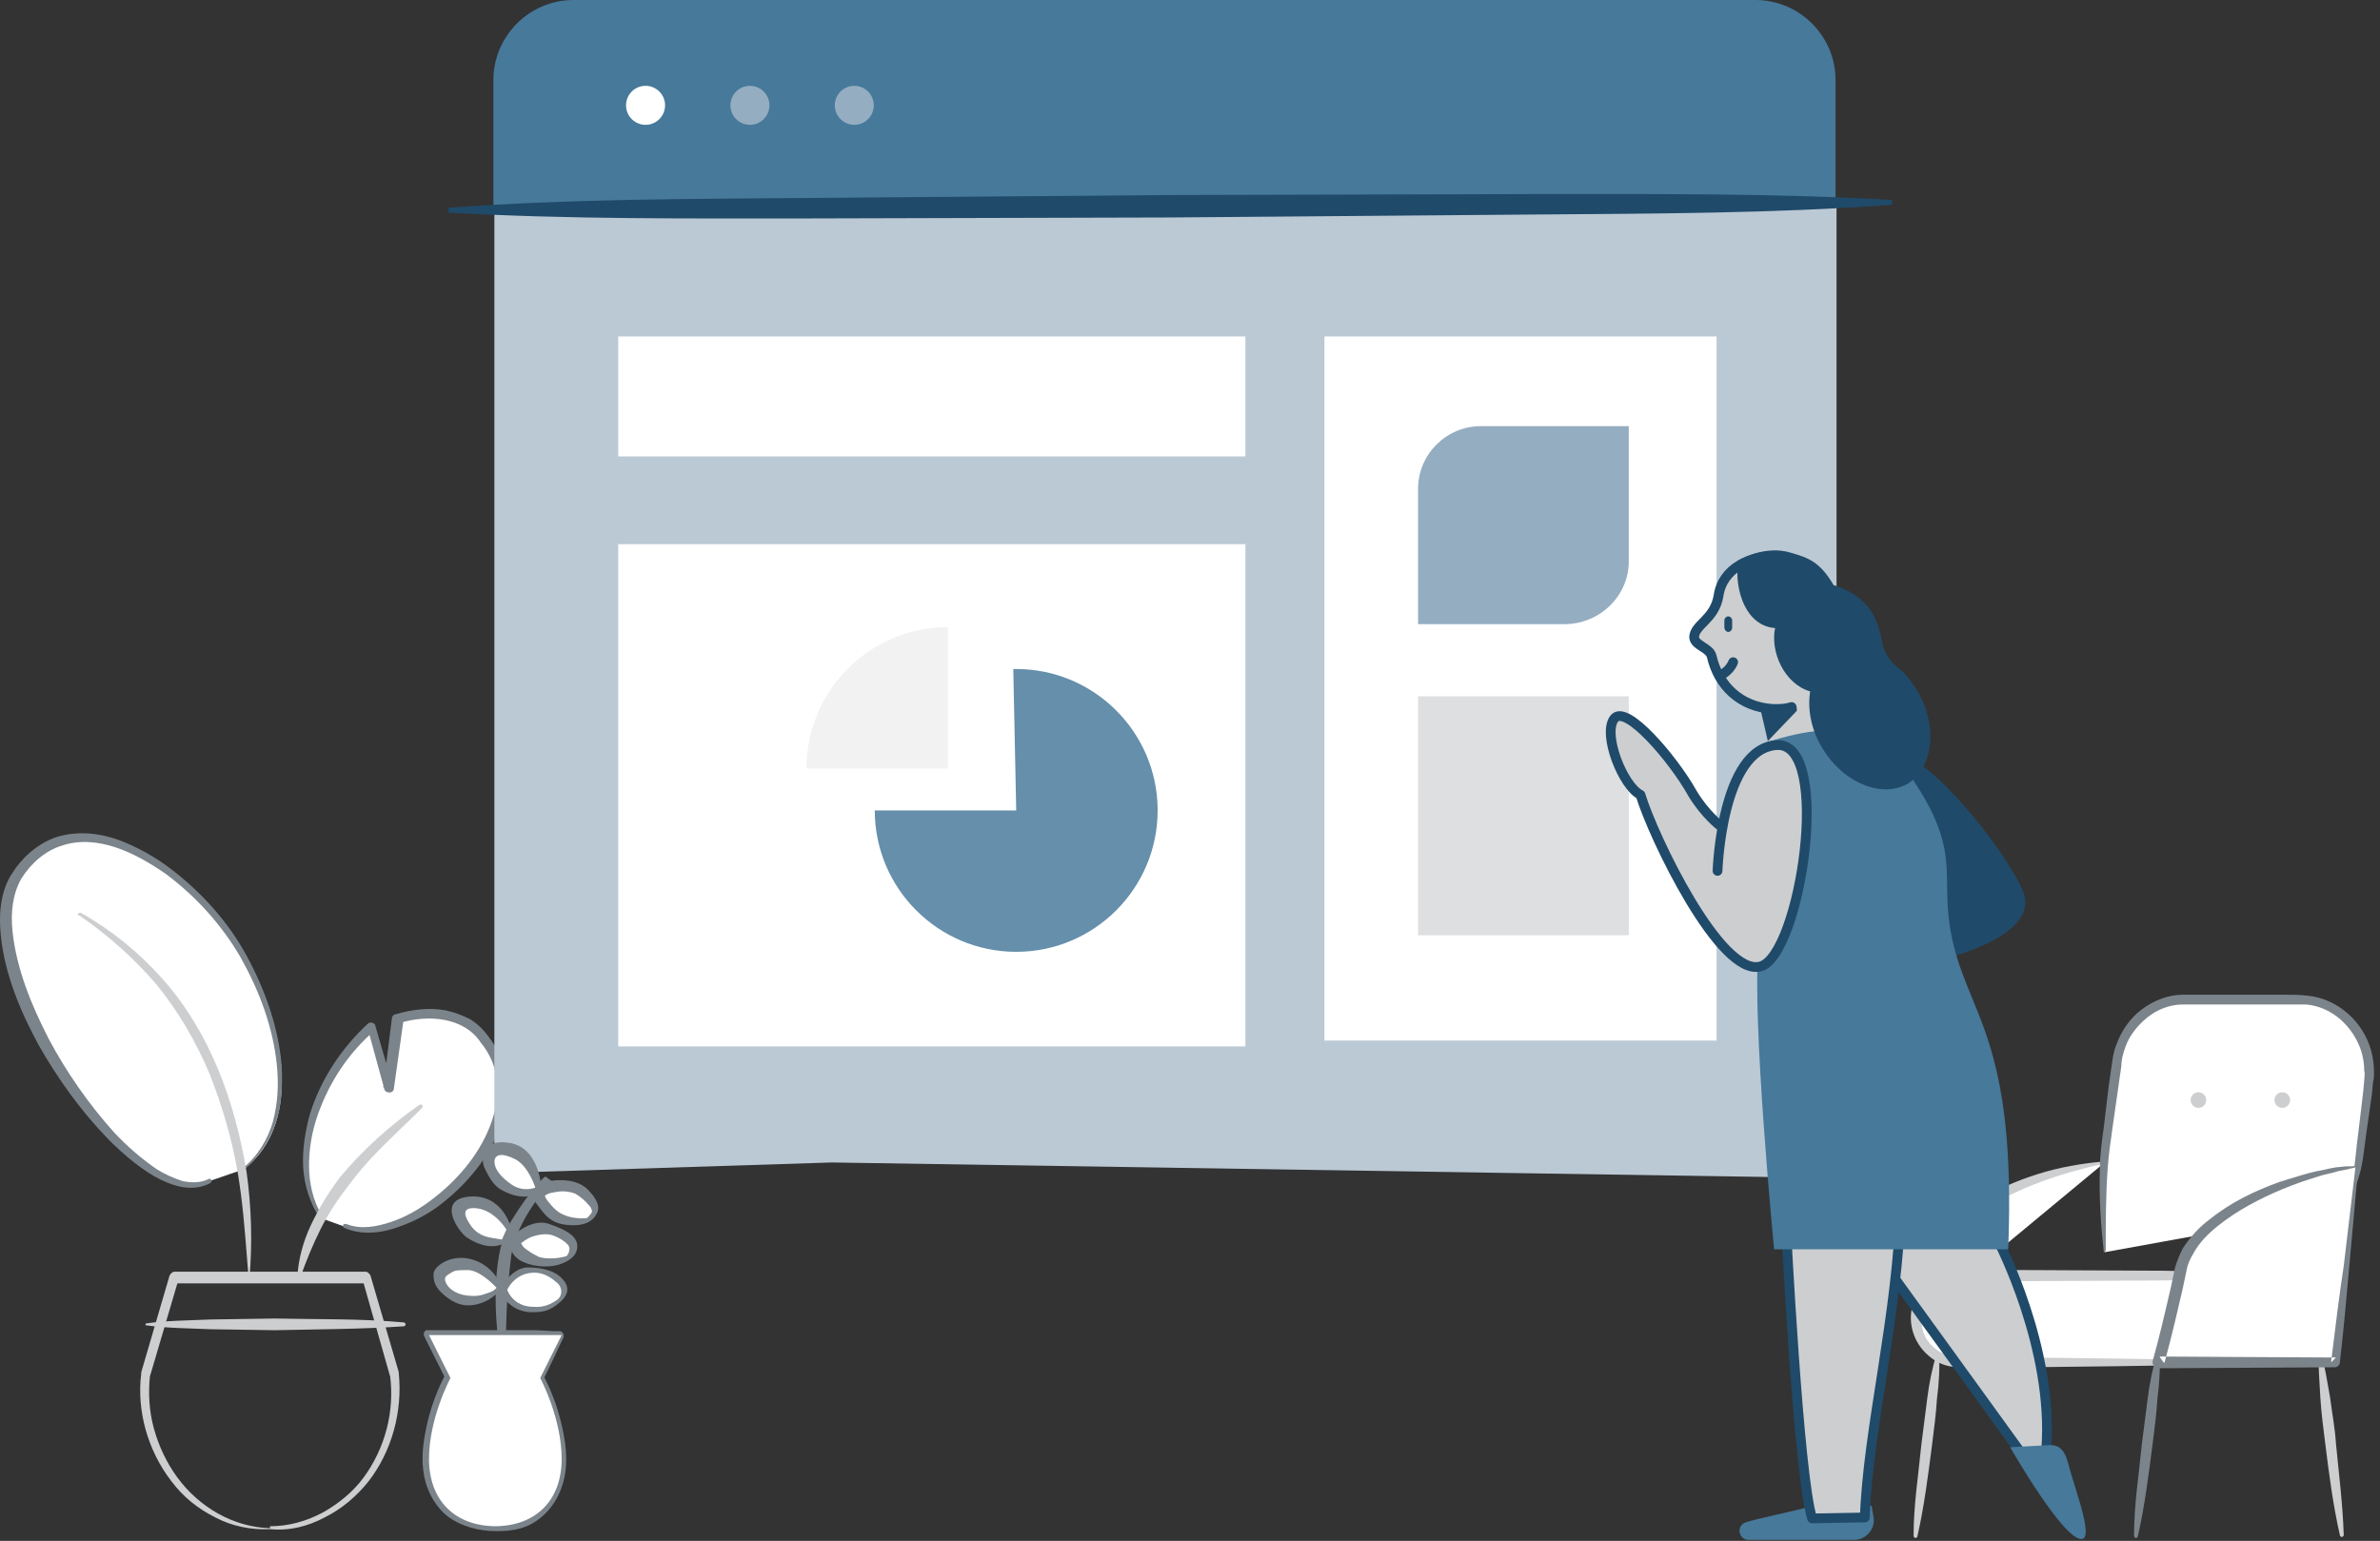 <svg width="244" height="158" viewBox="0 0 244 158" fill="none" xmlns="http://www.w3.org/2000/svg">
<rect x="0" y="0" width="244" height="158" fill="#333333" stroke="none"/>
<g clip-path="url(#clip0)">
<path d="M237.783 138.7L240.083 157.5Z" fill="white"/>
<path d="M237.883 138.6C238.383 140.1 238.583 141.7 238.883 143.3C239.083 144.9 239.383 146.4 239.483 148C239.783 151.1 240.183 154.3 240.283 157.4C240.283 157.5 240.183 157.6 240.083 157.6C239.983 157.6 239.883 157.5 239.883 157.4C239.183 154.3 238.783 151.2 238.383 148C238.183 146.4 237.983 144.9 237.883 143.3C237.783 141.7 237.683 140.1 237.683 138.6H237.883Z" fill="#CCCED0"/>
<path d="M215.783 119.2C206.383 120.5 198.683 125.3 197.783 129.7C196.883 134.1 196.483 135.2 196.483 135.2" fill="white"/>
<path d="M215.783 119.3C211.283 120.3 206.983 121.7 203.183 124.2C201.383 125.4 199.583 126.9 198.683 128.9C198.483 129.4 198.383 129.8 198.183 130.4L197.783 132.1C197.483 133.2 197.183 134.3 196.683 135.4C196.683 135.5 196.483 135.5 196.383 135.5C196.283 135.5 196.283 135.4 196.283 135.3C196.383 134.2 196.583 133 196.783 131.9L197.083 130.2C197.183 129.7 197.383 129 197.583 128.4C198.683 126.1 200.583 124.6 202.583 123.3C204.583 122 206.683 121.1 208.883 120.4C211.083 119.7 213.383 119.3 215.683 119.1C215.783 119.1 215.783 119.1 215.783 119.2C215.883 119.3 215.783 119.3 215.783 119.3V119.3Z" fill="#CCCED0"/>
<path d="M215.783 128.4C215.783 128.4 215.283 122.2 215.883 117.7L216.983 109C217.483 105.3 220.483 102.5 224.083 102.5H235.683C239.983 102.5 243.383 106.4 242.783 110.9L241.683 119.6C241.483 121.4 240.683 122.9 239.483 124.1" fill="white"/>
<path d="M215.683 128.4C215.383 125.6 215.183 122.7 215.283 119.9C215.283 118.5 215.483 117 215.683 115.6L216.183 111.4L216.483 109.3C216.583 108.6 216.683 107.8 216.983 107.1C217.483 105.7 218.383 104.4 219.583 103.5C220.783 102.6 222.283 102 223.783 102H234.383C235.083 102 235.783 102 236.583 102.1C239.683 102.4 242.283 104.8 243.083 107.7C243.283 108.4 243.383 109.2 243.383 109.9C243.383 110.3 243.383 110.6 243.283 111L243.183 112.1L242.583 116.3C242.383 117.7 242.283 119.1 241.883 120.5C241.483 121.9 240.783 123.2 239.683 124.2C239.583 124.3 239.483 124.3 239.383 124.2C239.283 124.1 239.283 124 239.383 123.9C240.383 122.9 240.983 121.6 241.283 120.3C241.483 119 241.583 117.5 241.783 116.1L242.283 111.9L242.383 110.8C242.383 110.5 242.483 110.1 242.383 109.8C242.383 109.1 242.283 108.5 242.083 107.8C241.283 105.3 239.083 103.2 236.383 103H223.783C222.483 103 221.183 103.5 220.183 104.3C219.183 105.1 218.283 106.2 217.883 107.4C217.683 108 217.483 108.6 217.483 109.3L217.183 111.4L216.583 115.6C216.383 117 216.183 118.4 216.083 119.8C215.883 122.6 215.883 125.4 215.883 128.2C215.883 128.3 215.883 128.3 215.783 128.3C215.683 128.5 215.683 128.5 215.683 128.4V128.4Z" fill="#7C848B"/>
<path d="M228.683 139.7H200.883C198.383 139.7 196.483 137.7 196.483 135.3C196.483 132.8 198.483 130.9 200.883 130.9H228.683C231.183 130.9 233.083 132.9 233.083 135.3C233.183 137.7 231.183 139.7 228.683 139.7Z" fill="white"/>
<path fill-rule="evenodd" clip-rule="evenodd" d="M212.989 140.138C218.22 140.081 223.423 140.025 228.683 139.8C230.583 140 232.383 138.8 233.083 137.1C233.783 135.4 233.383 133.2 232.083 131.9C231.483 131.2 230.583 130.7 229.683 130.5C228.683 130.4 227.883 130.4 226.983 130.4L221.783 130.3L200.883 130.2C198.883 130.2 196.983 131.5 196.283 133.3C195.483 135.1 195.983 137.3 197.383 138.7C198.083 139.4 198.883 139.9 199.883 140.1C200.631 140.25 201.267 140.231 201.917 140.213C202.136 140.206 202.356 140.2 202.583 140.2H207.783C209.523 140.175 211.258 140.156 212.989 140.138ZM232.483 136.9C231.983 138.4 230.383 139.5 228.683 139.5V139.6C223.423 139.375 218.22 139.319 212.989 139.262C211.258 139.244 209.523 139.225 207.783 139.2H202.583C201.683 139.2 200.783 139.2 200.083 139.1C199.283 138.9 198.583 138.5 198.083 138C196.983 137 196.683 135.2 197.283 133.8C197.883 132.4 199.383 131.4 200.883 131.4L221.783 131.3L226.983 131.2C227.383 131.25 227.808 131.25 228.233 131.25C228.658 131.25 229.083 131.25 229.483 131.3C230.283 131.5 230.983 131.8 231.583 132.4C232.683 133.5 233.083 135.4 232.483 136.9Z" fill="#CCCED0"/>
<path d="M241.683 119.6C232.283 120.9 224.583 125.7 223.683 130.1C222.783 134.5 221.383 139.7 221.383 139.7H239.483L241.683 119.6Z" fill="white"/>
<path fill-rule="evenodd" clip-rule="evenodd" d="M240.883 129.5L241.783 119.5C241.383 119.6 240.983 119.6 240.483 119.6L239.483 119.7C239.133 119.75 238.808 119.825 238.483 119.9C238.158 119.975 237.833 120.05 237.483 120.1C236.433 120.342 235.448 120.65 234.423 120.97C234.179 121.046 233.933 121.123 233.683 121.2C231.183 122.1 228.683 123.3 226.583 125C225.483 125.8 224.583 126.8 223.783 128C223.483 128.6 223.183 129.3 222.983 130L222.583 131.9C221.983 134.5 221.383 137.1 220.683 139.6V139.7C220.683 140 220.983 140.3 221.283 140.3L239.383 140.2C239.583 140.2 239.883 140 239.883 139.7C240.283 136.3 240.583 132.9 240.883 129.5ZM241.083 119.8C241.208 119.775 241.333 119.75 241.483 119.7L240.283 129.8C239.808 132.933 239.424 136.065 239.044 139.198L222.075 139.104C222.694 136.819 223.238 134.46 223.783 132.1L223.783 132.1L224.183 130.2C224.283 129.6 224.583 129 224.883 128.5C225.483 127.4 226.383 126.5 227.383 125.7C229.383 124.1 231.683 122.9 234.083 121.9C235.283 121.4 236.483 121 237.783 120.6C238.083 120.5 238.408 120.425 238.733 120.35C239.058 120.275 239.383 120.2 239.683 120.1L240.683 119.9C240.833 119.85 240.958 119.825 241.083 119.8ZM222.075 139.104L221.383 139.1L221.883 139.8C221.948 139.569 222.012 139.337 222.075 139.104ZM239.044 139.198C239.023 139.365 239.003 139.533 238.983 139.7L239.483 139.2L239.044 139.198Z" fill="#7C848B"/>
<path d="M198.683 138.7L196.483 157.5Z" fill="white"/>
<path d="M198.783 138.7C198.883 140.3 198.783 141.9 198.583 143.4C198.483 145 198.283 146.5 198.083 148.1C197.683 151.2 197.283 154.4 196.583 157.5C196.583 157.6 196.483 157.7 196.383 157.7C196.283 157.7 196.183 157.6 196.183 157.5C196.183 154.3 196.683 151.2 196.983 148.1C197.183 146.5 197.383 145 197.583 143.4C197.783 141.8 198.083 140.3 198.583 138.7C198.683 138.6 198.683 138.6 198.783 138.7C198.783 138.6 198.783 138.6 198.783 138.7V138.7Z" fill="#CCCED0"/>
<path d="M221.283 138.7L218.983 157.5Z" fill="white"/>
<path d="M221.383 138.7C221.483 140.3 221.383 141.9 221.183 143.4C221.083 145 220.883 146.5 220.683 148.1C220.283 151.2 219.883 154.4 219.183 157.5C219.183 157.6 219.083 157.7 218.983 157.7C218.883 157.7 218.783 157.6 218.783 157.5C218.783 154.3 219.283 151.2 219.583 148.1C219.783 146.5 219.983 145 220.183 143.4C220.383 141.8 220.683 140.3 221.183 138.7C221.183 138.6 221.283 138.6 221.383 138.7C221.383 138.6 221.383 138.6 221.383 138.7V138.7Z" fill="#7C848B"/>
<path d="M225.383 113.6C225.825 113.6 226.183 113.242 226.183 112.8C226.183 112.358 225.825 112 225.383 112C224.941 112 224.583 112.358 224.583 112.8C224.583 113.242 224.941 113.6 225.383 113.6Z" fill="#CCCED0"/>
<path d="M233.983 113.6C234.425 113.6 234.783 113.242 234.783 112.8C234.783 112.358 234.425 112 233.983 112C233.541 112 233.183 112.358 233.183 112.8C233.183 113.242 233.541 113.6 233.983 113.6Z" fill="#CCCED0"/>
<path d="M24.983 119.9C29.983 116.1 30.183 107.9 25.583 98.8C20.983 89.7 7.983 80.5 1.983 89.6C-4.017 98.7 14.183 125.1 21.783 121" fill="white"/>
<path d="M24.883 119.8C26.383 118.6 27.483 116.8 27.983 115C28.483 113.1 28.583 111.2 28.383 109.2C27.983 105.3 26.583 101.6 24.683 98.2C22.783 94.9 20.083 91.9 16.983 89.6C15.383 88.5 13.683 87.5 11.883 86.9C10.083 86.3 8.183 86.1 6.383 86.7C4.683 87.2 3.183 88.5 2.183 90.1C1.283 91.7 1.083 93.6 1.283 95.5C1.683 99.3 3.183 103 4.983 106.5C6.783 109.9 9.083 113.2 11.683 116.1C12.983 117.5 14.483 118.8 16.083 119.9C16.883 120.4 17.783 120.8 18.683 121.1C19.583 121.3 20.583 121.3 21.383 120.9C21.483 120.8 21.583 120.9 21.683 121C21.683 121.1 21.683 121.2 21.583 121.3C20.683 121.8 19.583 121.9 18.583 121.7C17.583 121.5 16.683 121.1 15.783 120.6C14.083 119.6 12.483 118.2 11.083 116.8C8.283 113.9 5.983 110.7 3.983 107.2C2.083 103.7 0.483 99.9 0.083 95.9C-0.117 93.9 -0.017 91.7 1.083 89.8C2.183 88 3.783 86.5 5.883 85.8C7.983 85.2 10.083 85.4 12.083 86.1C13.983 86.8 15.783 87.8 17.383 89C20.583 91.4 23.383 94.5 25.283 98C27.183 101.5 28.583 105.4 28.883 109.4C28.983 111.4 28.883 113.5 28.183 115.4C27.483 117.3 26.283 119 24.683 120.2H24.583C24.883 119.9 24.883 119.9 24.883 119.8V119.8Z" fill="#7C848B"/>
<path d="M32.883 124.9C29.683 119.7 31.783 111 38.083 105.4L39.883 111.6L40.783 104.5C43.183 103.7 46.983 103.7 48.983 105.9C57.383 114.8 42.283 128.8 35.383 125.8" fill="white"/>
<path d="M32.783 124.9C31.783 123.4 31.183 121.5 31.083 119.7C30.983 117.9 31.283 116 31.783 114.2C32.883 110.7 34.983 107.5 37.683 105C37.883 104.8 38.183 104.8 38.383 105C38.483 105.1 38.483 105.1 38.483 105.2L40.283 111.4L39.283 111.5L40.183 104.4C40.183 104.2 40.383 104 40.583 104C42.283 103.5 43.983 103.3 45.683 103.6C46.583 103.8 47.383 104.1 48.183 104.5C48.983 105 49.583 105.6 50.083 106.3C51.183 107.7 51.783 109.4 51.983 111.1C52.083 112.8 51.783 114.6 51.083 116.1C49.783 119.2 47.483 121.8 44.783 123.8C43.383 124.8 41.883 125.5 40.283 126C38.683 126.5 36.883 126.6 35.283 125.9C35.183 125.9 35.183 125.7 35.183 125.6C35.183 125.5 35.383 125.5 35.483 125.5C36.983 126.1 38.583 125.8 40.083 125.3C41.583 124.8 42.983 124 44.283 123C46.783 121.1 48.983 118.6 50.183 115.6C50.783 114.1 51.083 112.6 50.983 111.1C50.883 109.6 50.283 108.1 49.283 106.9C47.583 104.3 43.883 104 40.983 104.9L41.383 104.5L40.383 111.6C40.383 111.9 40.083 112.1 39.783 112C39.583 112 39.383 111.8 39.383 111.6L37.683 105.4L38.483 105.6C35.783 107.9 33.783 110.9 32.583 114.3C31.983 116 31.683 117.8 31.683 119.5C31.683 121.3 32.083 123.1 32.983 124.6V124.7C32.883 125 32.783 125 32.783 124.9V124.9Z" fill="#7C848B"/>
<path fill-rule="evenodd" clip-rule="evenodd" d="M25.319 128.954C25.372 129.634 25.426 130.315 25.483 131C25.583 131.1 25.683 131.1 25.583 131C25.883 127.4 25.783 123.8 25.283 120.2C24.683 116.6 23.783 113.1 22.383 109.7C20.983 106.3 19.083 103.1 16.683 100.4C14.283 97.7 11.483 95.4 8.283 93.6C8.183 93.6 8.083 93.6 7.983 93.7C7.983 93.8 7.983 93.9 8.183 93.9C11.083 95.9 13.783 98.3 16.083 101C18.283 103.7 20.083 106.8 21.483 110.1C22.783 113.4 23.783 116.8 24.383 120.3C24.869 123.215 25.092 126.064 25.319 128.954ZM31.883 125.6C31.083 127.3 30.583 129.1 30.483 131C30.483 131 30.583 131.1 30.683 131.1C30.683 131.1 30.783 131.1 30.783 131C31.383 129.3 32.083 127.6 32.883 126C33.683 124.4 34.683 122.9 35.783 121.5C37.357 119.327 39.323 117.434 41.305 115.528C41.967 114.891 42.631 114.252 43.283 113.6C43.283 113.567 43.294 113.533 43.305 113.5C43.327 113.433 43.349 113.367 43.283 113.3C43.249 113.3 43.216 113.289 43.183 113.278C43.116 113.256 43.05 113.233 42.983 113.3C39.983 115.4 37.183 117.9 34.783 120.8C33.683 122.3 32.683 123.9 31.883 125.6Z" fill="#CCCED0"/>
<path fill-rule="evenodd" clip-rule="evenodd" d="M22.083 155.6C23.783 156.5 25.783 156.9 27.683 156.8C29.683 157 31.583 156.5 33.283 155.6C35.083 154.7 36.583 153.4 37.783 151.9C40.183 148.8 41.283 144.7 40.883 140.8V140.7L37.983 130.8C37.883 130.6 37.683 130.4 37.483 130.4H17.883C17.683 130.4 17.483 130.6 17.383 130.8L14.483 140.7V140.8C13.983 144.7 15.183 148.8 17.583 151.9C18.783 153.5 20.283 154.7 22.083 155.6ZM33.083 155.1C31.383 156 29.583 156.5 27.683 156.5V156.7C23.883 156.6 20.383 154.5 18.183 151.5C17.083 150 16.283 148.3 15.783 146.5C15.283 144.7 15.183 142.8 15.383 141V141.1L18.183 131.6H37.283L39.983 141.1V141C40.483 144.7 39.483 148.5 37.283 151.5C36.183 153 34.683 154.2 33.083 155.1Z" fill="#CCCED0"/>
<path d="M14.983 135.7C17.183 135.4 19.383 135.4 21.583 135.3L28.183 135.2C32.583 135.3 36.983 135.2 41.383 135.6C41.483 135.6 41.583 135.7 41.583 135.8C41.583 135.9 41.483 136 41.383 136C36.983 136.3 32.583 136.3 28.183 136.4L21.583 136.3C19.383 136.2 17.183 136.2 14.983 135.9C14.883 135.9 14.883 135.8 14.983 135.7C14.883 135.7 14.883 135.7 14.983 135.7V135.7Z" fill="#CCCED0"/>
<path d="M50.583 21.1V8.2C50.583 3.7 54.283 0 58.783 0H179.983C184.483 0 188.183 3.7 188.183 8.2V21.2H50.583L50.583 21.1Z" fill="#46799A"/>
<path d="M50.683 120.3V21.1H188.283V120.8L85.283 119.2" fill="#BBC9D5"/>
<path d="M175.983 106.7H135.783V34.5H175.983" fill="white"/>
<path d="M160.383 64H145.383V50.1C145.383 46.6 148.283 43.7 151.783 43.7H166.983V57.4C167.083 61 164.083 64 160.383 64Z" fill="#95ADC1"/>
<path opacity="0.26" d="M166.783 95.9H145.383V71.4H166.983V95.6C167.083 95.8 166.983 95.9 166.783 95.9Z" fill="#7C848B"/>
<path fill-rule="evenodd" clip-rule="evenodd" d="M63.383 46.8H121.783H127.683V34.5H63.383V46.8ZM63.383 107.3H121.783H127.683V55.8H63.383V107.3Z" fill="white"/>
<path opacity="0.83" d="M104.183 83.1H89.683C89.683 91.1 96.183 97.6 104.183 97.6C112.183 97.6 118.683 91.1 118.683 83.1C118.683 75.1 112.183 68.6 104.183 68.6H103.883L104.183 83.1Z" fill="#46799A"/>
<path opacity="0.26" d="M97.183 78.8V64.3C89.183 64.3 82.683 70.8 82.683 78.8H97.183Z" fill="#CCCED0"/>
<path d="M66.183 12.8C67.287 12.8 68.183 11.905 68.183 10.8C68.183 9.695 67.287 8.8 66.183 8.8C65.078 8.8 64.183 9.695 64.183 10.8C64.183 11.905 65.078 12.8 66.183 12.8Z" fill="white"/>
<path d="M76.883 12.8C77.987 12.8 78.883 11.905 78.883 10.8C78.883 9.695 77.987 8.8 76.883 8.8C75.778 8.8 74.883 9.695 74.883 10.8C74.883 11.905 75.778 12.8 76.883 12.8Z" fill="#95ADC1"/>
<path d="M87.583 12.8C88.687 12.8 89.583 11.905 89.583 10.8C89.583 9.695 88.687 8.8 87.583 8.8C86.478 8.8 85.583 9.695 85.583 10.8C85.583 11.905 86.478 12.8 87.583 12.8Z" fill="#95ADC1"/>
<path d="M193.983 20.8L46.083 21.5Z" fill="#DEF1F9"/>
<path d="M193.983 21C181.683 21.9 169.383 21.9 156.983 22L119.983 22.3L82.983 22.4C70.683 22.4 58.283 22.5 45.983 21.8V21.3C58.283 20.4 70.583 20.4 82.983 20.3L119.983 20L156.983 19.9C169.283 19.9 181.683 19.8 193.983 20.5V21Z" fill="#204A69"/>
<path d="M51.183 132.2C51.183 132.2 50.383 130.1 48.283 129.7C47.183 129.5 46.283 129.8 45.683 130.1C45.083 130.4 44.883 131.2 45.283 131.7C45.783 132.3 46.483 132.9 47.583 133.1C49.783 133.6 51.183 132.2 51.183 132.2Z" fill="white"/>
<path d="M58.183 128.9C58.783 128.5 58.883 127.7 58.483 127.2C57.983 126.6 57.183 126 56.083 125.9C53.983 125.7 52.583 127.3 52.583 127.3C52.583 127.3 53.583 129.2 55.783 129.4C56.683 129.5 57.583 129.2 58.183 128.9Z" fill="white"/>
<path d="M60.283 125.1C60.983 124.9 61.283 124.1 60.983 123.5C60.583 122.8 59.983 122 58.883 121.7C56.883 121 55.183 122.2 55.183 122.2C55.183 122.2 55.683 124.3 57.783 125C58.683 125.4 59.583 125.3 60.283 125.1Z" fill="white"/>
<path d="M52.383 127.2C52.383 127.2 52.383 124.9 50.483 123.9C49.583 123.4 48.583 123.3 47.883 123.4C47.183 123.5 46.783 124.2 46.983 124.8C47.183 125.5 47.683 126.3 48.683 126.9C50.683 128 52.383 127.2 52.383 127.2V127.2Z" fill="white"/>
<path d="M54.983 122.2C54.983 122.2 55.283 120 53.683 118.6C52.983 118 52.183 117.8 51.483 117.7C50.583 117.6 49.883 118.4 50.083 119.3C50.283 120 50.683 120.7 51.383 121.3C53.183 122.7 54.983 122.2 54.983 122.2Z" fill="white"/>
<path d="M58.383 128C58.383 127.9 58.283 127.8 58.283 127.7L57.983 127.4C57.483 127 56.883 126.7 56.383 126.6C55.783 126.5 55.183 126.6 54.583 126.8C53.983 127 53.427 127.481 53.427 127.481C53.627 127.881 53.683 127.9 54.083 128.2C54.483 128.5 54.883 128.7 55.283 128.9C55.983 129.1 57.083 129.1 58.083 128.8C58.283 128.6 58.383 128.3 58.383 128Z" fill="white"/>
<path d="M60.683 124.3C60.683 124.2 60.683 124 60.583 123.9C60.583 123.8 60.483 123.7 60.383 123.6C59.983 123.1 59.483 122.7 58.983 122.4C58.483 122.2 57.783 122.1 57.183 122.2C56.583 122.3 56.254 122.315 55.854 122.615C55.854 122.615 55.983 123 56.283 123.3C56.583 123.7 56.883 124 57.283 124.3C58.083 124.8 59.083 125 60.183 124.9C60.183 124.9 60.583 124.5 60.683 124.3Z" fill="white"/>
<path d="M57.383 136.5C57.583 136.5 57.783 136.7 57.783 136.9V137.1C57.083 138.6 56.383 140.1 55.683 141.5V141C56.483 142.5 57.083 144.1 57.483 145.7C57.883 147.3 58.183 149 57.983 150.8C57.783 152.5 56.983 154.3 55.583 155.5C54.183 156.7 52.736 157 51.036 157C51.036 157 51.083 157 50.783 157C49.083 157 47.183 156.5 45.783 155.4C44.383 154.2 43.583 152.5 43.383 150.7C43.183 149 43.483 147.3 43.883 145.6C44.283 144 44.883 142.4 45.683 140.9V141.4L43.483 137C43.383 136.8 43.483 136.5 43.683 136.4H43.883C45.534 136.4 47.531 136.4 51.383 136.4C51.404 136.4 52.936 136.401 54.715 136.4C55.595 136.399 56.555 136.533 57.383 136.5Z" fill="#7C848B"/>
<path d="M57.383 131.6C56.783 131.1 55.983 130.5 54.883 130.5C52.783 130.5 52.002 132.258 52.002 132.258C52.002 132.258 52.583 134 54.783 134C55.883 134.1 56.683 133.7 57.283 133.3C57.883 132.9 57.883 132.1 57.383 131.6Z" fill="white"/>
<path d="M185.483 154.5C184.183 154.9 180.183 155.7 178.983 156.1C177.983 156.4 178.183 157.9 179.283 157.9H190.083C191.283 157.9 192.283 156.8 192.083 155.6L191.883 154.4L185.483 154.5Z" fill="#46799A"/>
<path d="M187.983 79.8H181.883L180.883 66.1H187.983V79.8Z" fill="#CCCED0"/>
<path d="M194.283 77.9C197.283 77.5 205.483 87.8 206.983 91.7C208.483 95.7 198.683 98 198.683 98" fill="#204A69"/>
<path d="M194.283 77.9C197.283 77.5 205.483 87.8 206.983 91.7C208.483 95.7 198.683 98 198.683 98" stroke="#204A69" stroke-linecap="round" stroke-linejoin="round"/>
<path d="M204.883 127.3C204.883 127.3 210.583 138.2 209.783 148.6L208.883 151.3L190.783 126.3" fill="#CCCED0"/>
<path d="M204.883 127.3C204.883 127.3 210.583 138.2 209.783 148.6L208.883 151.3L190.783 126.3" stroke="#204A69" stroke-linecap="round" stroke-linejoin="round"/>
<path d="M183.083 125.4C183.083 125.4 184.383 151.3 185.783 155.7L191.183 155.6C191.483 146.5 194.583 134.9 194.883 123.2" fill="#CCCED0"/>
<path d="M183.083 125.4C183.083 125.4 184.383 151.3 185.783 155.7L191.183 155.6C191.483 146.5 194.583 134.9 194.883 123.2" stroke="#204A69" stroke-linecap="round" stroke-linejoin="round"/>
<path d="M180.883 72.7C182.183 73 183.683 72.6 183.683 72.6C183.783 72.6 183.783 72.7 183.783 72.7L181.483 75.1L180.883 72.5" fill="#204A69"/>
<path d="M180.883 72.7C182.183 73 183.683 72.6 183.683 72.6C183.783 72.6 183.783 72.7 183.783 72.7L181.483 75.1L180.883 72.5" stroke="#204A69" stroke-width="0.876"/>
<path d="M182.483 57C179.383 56.9 176.583 58.3 176.183 61.1C175.783 63.5 173.783 64 173.683 65.3C173.683 66.2 175.283 66.4 175.483 67.3C176.183 70.3 178.383 72.5 181.783 72.7C182.583 72.7 182.983 72.7 183.683 72.5" fill="#CCCED0"/>
<path d="M182.483 57C179.383 56.9 176.583 58.3 176.183 61.1C175.783 63.5 173.783 64 173.683 65.3C173.683 66.2 175.283 66.4 175.483 67.3C176.183 70.3 178.383 72.5 181.783 72.7C182.583 72.7 182.983 72.7 183.683 72.5" stroke="#204A69" stroke-linecap="round" stroke-linejoin="round"/>
<path d="M177.683 67.9C177.283 68.9 176.283 69.3 176.283 69.3" stroke="#204A69" stroke-linecap="round" stroke-linejoin="round"/>
<path d="M177.183 64.8C177.383 64.8 177.583 64.6 177.583 64.4V63.6C177.583 63.4 177.383 63.2 177.183 63.2C176.983 63.2 176.783 63.4 176.783 63.6V64.3C176.783 64.6 176.983 64.8 177.183 64.8Z" fill="#204A69"/>
<path fill-rule="evenodd" clip-rule="evenodd" d="M196.283 80.2C193.083 75.4 189.583 73.4 181.183 76.1L180.283 97.5C179.583 104.4 181.883 128.1 181.883 128.1H205.883C206.48 112.788 204.177 107.184 202.181 102.327C201.505 100.682 200.864 99.122 200.383 97.3C199.674 94.615 199.647 92.653 199.622 90.839C199.58 87.788 199.544 85.154 196.283 80.2ZM213.483 157.8C211.683 158.2 206.083 148.4 206.083 148.4L209.783 148.2C211.383 148 211.783 149 212.183 150.6C212.309 151.064 212.489 151.643 212.684 152.27C213.413 154.619 214.351 157.642 213.483 157.8Z" fill="#46799A"/>
<path d="M176.383 84.7C176.383 84.7 174.783 83.5 173.483 81.3C171.583 77.9 166.683 72.1 165.483 73.7C164.283 75.3 166.383 80.6 168.183 81.5C169.483 85.8 176.383 100.2 180.483 99.1C184.583 98 187.883 76.1 182.183 76.4C176.483 76.7 176.083 89.3 176.083 89.3" fill="#CCCED0"/>
<path d="M176.383 84.7C176.383 84.7 174.783 83.5 173.483 81.3C171.583 77.9 166.683 72.1 165.483 73.7C164.283 75.3 166.383 80.6 168.183 81.5C169.483 85.8 176.383 100.2 180.483 99.1C184.583 98 187.883 76.1 182.183 76.4C176.483 76.7 176.083 89.3 176.083 89.3" stroke="#204A69" stroke-linecap="round" stroke-linejoin="round"/>
<path d="M196.483 70.7C195.883 69.7 195.183 68.9 194.383 68.3C193.683 67.7 193.183 66.9 192.983 66C192.783 64.7 192.383 63.5 191.783 62.6C190.983 61.4 189.483 60.4 187.983 60C186.583 57.6 185.383 57.2 183.683 56.7C180.883 55.8 178.183 57.5 178.183 57.5C177.783 60.7 179.083 64.2 181.983 64.4C181.483 66.8 182.883 70.1 185.583 70.9C185.283 72.7 185.683 74.9 186.883 76.8C189.083 80.4 193.083 81.9 195.683 80.3C198.283 78.5 198.683 74.3 196.483 70.7V70.7Z" fill="#204A69"/>
<path fill-rule="evenodd" clip-rule="evenodd" d="M55.483 121.737C55.483 121.737 55.321 117.734 52.283 117.2C49.245 116.666 49.331 119.052 49.657 119.725C49.983 120.397 50.483 121.5 51.383 122C52.283 122.5 53.013 122.7 53.833 122.7C54.653 122.7 55.483 121.737 55.483 121.737Z" fill="#7C848B"/>
<path d="M49.983 136.9H57.583L55.383 141.3C55.383 141.3 57.583 145.4 57.583 149.6C57.583 153.8 54.983 156.5 50.683 156.5H50.883C46.583 156.5 43.983 153.8 43.983 149.6C43.983 145.4 46.183 141.3 46.183 141.3L43.983 136.9H51.583H49.983Z" fill="white"/>
<path fill-rule="evenodd" clip-rule="evenodd" d="M55.905 121.189C55.905 121.189 58.79 120.457 60.283 122C61.776 123.543 61.296 124.233 61.099 124.579C60.901 124.925 60.308 125.75 58.383 125.625C56.458 125.5 55.915 124.666 54.874 123.249C53.833 121.833 55.905 121.189 55.905 121.189Z" fill="#7C848B"/>
<path fill-rule="evenodd" clip-rule="evenodd" d="M52.527 126.78C52.527 126.78 54.425 124.86 56.283 125.5C58.141 126.14 59.183 126.783 59.183 127.8C59.183 128.817 58.244 129.351 57.422 129.635C56.6 129.92 55.058 130.022 53.67 129.42C52.283 128.817 52.283 127.601 52.283 127.601L52.527 126.78Z" fill="#7C848B"/>
<path fill-rule="evenodd" clip-rule="evenodd" d="M51.46 131.794C51.46 131.794 52.646 129.961 54.098 129.961C55.55 129.961 56.719 130.31 57.383 130.877C58.047 131.445 58.683 132.371 57.483 133.461C56.283 134.551 55.461 134.551 54.444 134.551C53.427 134.551 52.281 134.028 51.645 133.042C51.008 132.056 51.46 131.794 51.46 131.794Z" fill="#7C848B"/>
<path d="M60.683 124.3C60.683 124.2 60.683 124 60.583 123.9C60.583 123.8 60.483 123.7 60.383 123.6C59.983 123.1 59.483 122.7 58.983 122.4C58.483 122.2 57.783 122.1 57.183 122.2C56.583 122.3 56.254 122.315 55.854 122.615C55.854 122.615 55.983 123 56.283 123.3C56.583 123.7 56.883 124 57.283 124.3C58.083 124.8 59.083 125 60.183 124.9C60.183 124.9 60.583 124.5 60.683 124.3Z" fill="white"/>
<path d="M58.383 128C58.383 127.9 58.283 127.8 58.283 127.7L57.983 127.4C57.483 127 56.883 126.7 56.383 126.6C55.783 126.5 55.183 126.6 54.583 126.8C53.983 127 53.427 127.481 53.427 127.481C53.627 127.881 53.683 127.9 54.083 128.2C54.483 128.5 54.883 128.7 55.283 128.9C55.983 129.1 57.083 129.1 58.083 128.8C58.283 128.6 58.383 128.3 58.383 128Z" fill="white"/>
<path fill-rule="evenodd" clip-rule="evenodd" d="M52.383 125.883C52.383 125.883 51.543 122.42 48.129 122.7C44.715 122.98 46.981 126.296 47.864 126.889C48.747 127.481 50.131 128.101 51.46 127.601C52.788 127.1 52.383 125.883 52.383 125.883Z" fill="#7C848B"/>
<path fill-rule="evenodd" clip-rule="evenodd" d="M51.46 132.073C51.46 132.073 50.843 129.962 48.583 129.2C46.323 128.438 44.445 129.852 44.445 130.637C44.445 131.422 44.59 132.014 45.583 132.841C46.575 133.669 47.656 134.13 49.169 133.669C50.683 133.208 51.46 132.073 51.46 132.073Z" fill="#7C848B"/>
<path fill-rule="evenodd" clip-rule="evenodd" d="M51.008 136.7C51.008 136.7 50.051 128.982 52.383 125.232C54.715 121.481 55.905 120.634 55.905 120.634L56.6 121.14C56.6 121.14 52.883 124.925 52.383 128.981C51.883 133.038 51.883 136.7 51.883 136.7H51.008Z" fill="#7C848B"/>
<path fill-rule="evenodd" clip-rule="evenodd" d="M54.883 121.779C54.883 121.779 54.194 119.553 52.788 118.849C51.383 118.144 50.694 118.4 50.694 119.121C50.694 119.841 51.285 120.675 52.478 121.481C53.67 122.287 54.883 121.779 54.883 121.779Z" fill="white"/>
<path fill-rule="evenodd" clip-rule="evenodd" d="M51.917 126.076C51.917 126.076 50.724 124.106 48.883 123.9C47.042 123.694 47.791 124.974 48.235 125.625C48.679 126.276 49.333 126.76 50.396 126.93C51.46 127.1 51.46 127.1 51.46 127.1L51.917 126.076Z" fill="white"/>
<path d="M57.191 131.6C56.613 131.1 55.841 130.5 54.78 130.5C52.755 130.5 52.002 132.258 52.002 132.258C52.002 132.258 52.562 134 54.684 134C55.745 134.1 56.516 133.7 57.095 133.3C57.673 132.9 57.673 132.1 57.191 131.6Z" fill="white"/>
<path fill-rule="evenodd" clip-rule="evenodd" d="M50.903 132.045C50.903 132.045 49.272 130.234 47.953 130.234C46.633 130.234 46.605 130.286 46.094 130.603C45.583 130.92 45.522 131.076 45.728 131.561C45.934 132.045 46.669 132.702 47.864 132.841C49.059 132.98 49.426 132.775 50.078 132.562C50.729 132.349 50.903 132.045 50.903 132.045Z" fill="white"/>
</g>
<defs>
<clipPath id="clip0">
<rect width="243.38" height="157.9" fill="white"/>
</clipPath>
</defs>
</svg>
